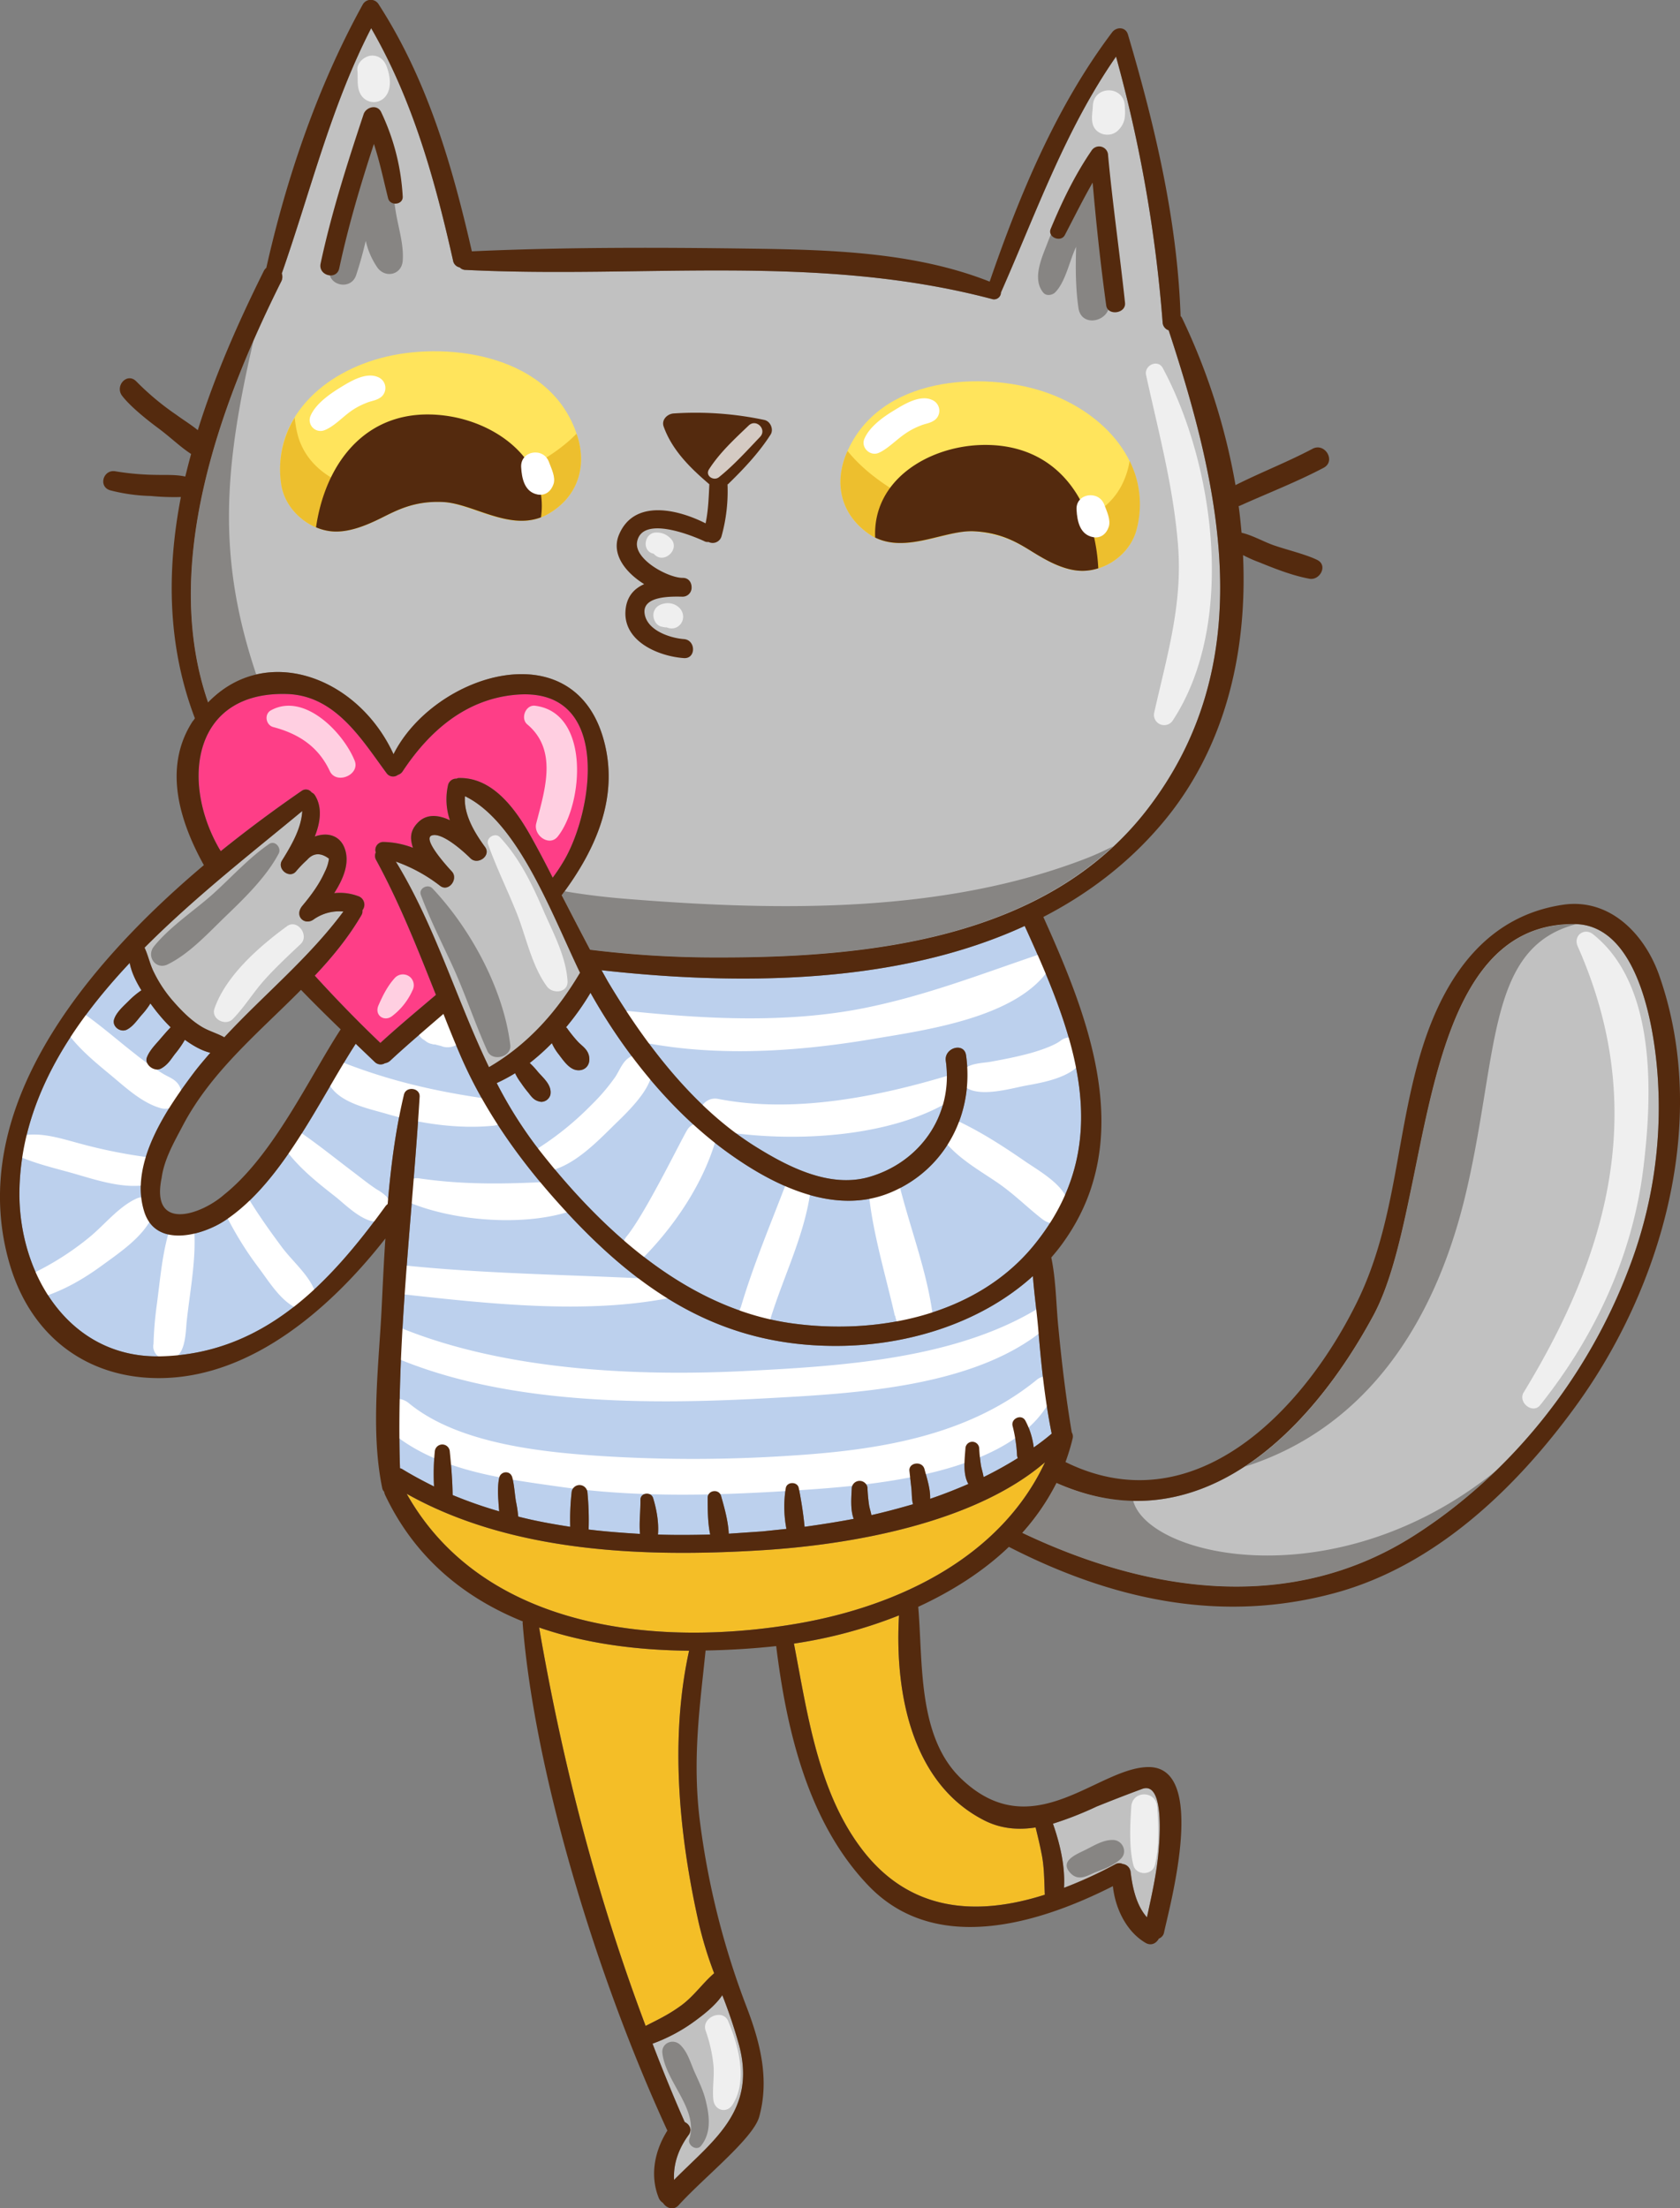 <svg xmlns="http://www.w3.org/2000/svg" width="804.3" height="1057" viewBox="0 0 804.3 1057">
  <rect x="0" y="0" width="804.3" height="1057" fill="#808080" stroke="none"/>
  <title>licemoji8_130454438</title>
  <g id="Layer_2" data-name="Layer 2">
    <g id="licemoji8_130454438">
      <g>
        <path d="M490.8,443.7c23.5,51.6,44.4,103.5,3.8,152.8-27.7,33.5-75.3,42.7-116.3,36.8-50.7-7.4-91.5-45.8-121.6-84.7a206.1,206.1,0,0,1-18.9-30.2,81.8,81.8,0,0,0,8.8-4.7,26.9,26.9,0,0,0,2.8,4.6,57.2,57.2,0,0,0,3.7,4.9c1.7,2.3,3,3.8,6,4.2a4.6,4.6,0,0,0,4.4-3.4c.8-4.6-3.2-7.8-6-11a36.7,36.7,0,0,0-3.9-4.2,105.8,105.8,0,0,0,10.6-9.5,25.5,25.5,0,0,0,3,5c2.2,2.8,5,7.3,8.8,7.9s6.6-2.1,6.1-6.1-3.7-5.5-5.7-7.8a67.8,67.8,0,0,1-4.6-5.7,3.4,3.4,0,0,0-.8-.9,126.3,126.3,0,0,0,11.7-16.5c16.5,29.4,39.9,58.4,67.6,77.8,21.4,15.1,50.2,28.9,76.5,17.6s39.6-38.1,35.7-65.5c-.9-6.4-10.6-3.6-9.7,2.7,3.7,26.3-12.7,48.9-37.2,55.7-18.7,5.1-38.3-5-53.6-14.5-30-18.6-53.4-49.7-71.1-79.4l-2.9-5.2c15.3,1.7,30.4,2.9,45,3.5,53.1,2.2,109.6-2.6,157.6-24.7C490.7,443.4,490.7,443.6,490.8,443.7ZM191.5,702.8c-1.9-59.5,5.8-118.6,9.4-177.8.3-4.4-6.5-5.2-7.5-1.1-4.1,17.2-6.3,34.7-7.8,52.4a5.7,5.7,0,0,0-1.1,1.1C157.6,614.5,126.1,648,77,649.2c-43.9,1.1-68.1-39.4-67.7-78.7.5-42.2,23.3-78.2,52.8-109.6.8,4.4,3,8.9,5.6,13.1a40.8,40.8,0,0,0-6,5c-2.5,2.5-6.1,5.6-7.1,9s3.1,6.4,6.2,4.8,5.2-5,7.3-7.3a35.2,35.2,0,0,0,3.9-5.2c1.5,2,2.9,3.9,4.2,5.4a71.8,71.8,0,0,0,5.5,6c-1.9,2-3.7,4.1-5.5,6.2s-4.7,5-5.9,8.3,3.5,7.1,6.9,5.2,4.8-4.7,6.8-7.2a47.1,47.1,0,0,0,4.5-6.5c3.9,2.8,8,5.2,12.2,6.2-2.5,2.9-5,5.8-7.4,8.9-13.2,17.5-31.5,43.8-24.3,67,5.5,17.9,28,11.5,38.7,4.4,27.4-18.1,44.9-57.2,62.6-84.6l9.1,8.7a4,4,0,0,0,4.9.6,4.8,4.8,0,0,0,2.4-1.1c7.4-6.9,16.2-14.4,25.6-22.5,2.5,6.4,5.1,12.8,7.8,19.1,12.6,29.5,31.9,55.4,53.9,78.7,35,37,72.4,60.5,123.9,61.1,34.9.5,71.2-10.4,96.6-33.4.6,8.3,1.8,16.6,2.5,24.6,1.4,17,3.1,34,6.5,50.8a103.6,103.6,0,0,1-8.6,6.6,36.7,36.7,0,0,0-4-12.8c-1.8-3.4-7.1-1-6.1,2.6a70.8,70.8,0,0,1,2.1,13.8,3.3,3.3,0,0,0,.4,1.5,185.9,185.9,0,0,1-16.4,9.1c-.3-1.8-.8-3.4-1.2-5.2a77.1,77.1,0,0,1-.9-8.4,3.3,3.3,0,0,0-6.6,0c-.4,5.2-1.3,12.2,1.4,16.9-6,2.6-12.1,5-18.3,7.1.2-4.7-1.6-10-2.7-14.2s-7.8-3.2-7.2,1l.9,8c.3,2.5.1,5.3.8,7.8-6.6,1.9-13.2,3.7-19.9,5.2-.3-1.5-.8-3-1.1-4.6a78.4,78.4,0,0,1-.8-8.6,3.8,3.8,0,0,0-7.5,0c-.2,4.4-.8,10.4.9,15-7.9,1.5-15.7,2.7-23.5,3.8-.6-6.2-1.6-12.6-2.8-18.6-.6-3.1-5.6-3.1-6.2,0a56.2,56.2,0,0,0,.3,19.6L365,733l-16.1,1.1c-.3-6.1-2.1-12.5-3.7-18.1-1-3.5-6.4-2.8-6.4.9,0,5.5,0,11.9,1.2,17.6-8.2.2-16.6.3-25,0,.5-5.7-.7-12.2-2.3-17.4-1-3.3-6.1-2.7-6.1.8.1,5.2-.7,10.9-.2,16.3-8.2-.5-16.4-1.1-24.6-2.1a135.7,135.7,0,0,0-.6-18.1,3.8,3.8,0,0,0-7.5,0,116.8,116.8,0,0,0-.7,16.8c-8.4-1.3-16.8-2.8-24.9-4.9a61.3,61.3,0,0,0-1.1-7.3c-.6-3.8-.8-7.6-1.7-11.3s-5.6-3.2-6.3,0-.7,7.2-.4,11c.1,1.6.2,3.4.4,5.1a209.9,209.9,0,0,1-22.3-7.8c-.1-7.1-.7-14.3-1.4-21.2a3.6,3.6,0,0,0-7.1,0,108,108,0,0,0-.4,17.1c-5.2-2.6-10.3-5.3-15.2-8.3A2.5,2.5,0,0,0,191.5,702.8Z" fill="#bcd0ed"/>
        <path d="M502.4,463.6c-15.5,23.6-59.6,29.5-85.1,33.8-38.1,6.4-79.5,8.9-117.4-.2-7.3-1.8-5.9-14,1.7-13.2,36.8,3.8,75.2,5.8,111.7-1.4,29.6-5.9,55.7-16.1,84-25.7C501,455.7,504.6,460.3,502.4,463.6ZM221.7,495.8h0c-.6,4.4-6.4,6.6-10.4,4.9l-.8-.2-2.3-.6h-.6c-.8-.1-1.7-.2-.2-.1h0l-1.1-.2a6.9,6.9,0,0,1-2.8-1.5c-.1,0-.1,0-.1-.1a7.1,7.1,0,0,1-2.9-2.8,5.4,5.4,0,0,1,.3-6.3l-.4.3a6.5,6.5,0,0,1,3-2.7,6.7,6.7,0,0,1,4-1.8,15.6,15.6,0,0,1,4.6-.9,6.8,6.8,0,0,1,6.4,3.6C221.5,489.1,222.2,492.5,221.7,495.8Zm295.6,2.9c-2.8-2.5-6.5-2.9-9.5-.6s-9.3,4.5-14.2,5.9c-6.5,1.8-13.2,3.1-19.9,4.3-4.1.6-9.7.7-12.8,4a4.6,4.6,0,0,0-1,4.9,4.9,4.9,0,0,0-5.9-2.4C419.7,525.1,379.8,533,343.9,526c-7.2-1.4-11.2,6.9-8.4,11.6a6.8,6.8,0,0,0-6.7,3.6c-3.1,5.2-20,39.9-28.8,50.6-5.2,6.3,3.1,15.1,9,9.1,14.1-14.6,27.1-33.7,33.3-54a7.7,7.7,0,0,0-.9-6.1c35,6.5,86.6,4.5,116.8-16a5.8,5.8,0,0,0,2.1-6.8,5.3,5.3,0,0,0,.6,1c5.6,7.1,22.6,2.1,29.8.7,8.9-1.6,22.3-3.9,27.7-12.1A7.4,7.4,0,0,0,517.3,498.7ZM236.4,526.4c-25.9-3.6-48.5-8.5-72.9-18.1-4.3-1.7-8.5,3.4-7.3,7.5,3.4,11.6,18.9,14.4,29.1,17.4,16.1,4.7,34.4,7.3,51.1,5.6C244.3,537.9,244.1,527.4,236.4,526.4ZM266,565.5c-22.2,1.2-43.1,1.8-65.5-1.5-6.4-.9-11.9,8.4-4.9,11.4,21.9,9.3,56.8,11.9,79.3,3.7a6,6,0,0,0,1.1-.6C272.5,574.3,269.2,569.9,266,565.5Zm52.5,47c-41.6-2.4-83.2-2.5-124.8-6.8-9-.9-8.8,12.9,0,13.9,39.9,4.4,86.4,9.5,126,1.8C325,620.4,323.4,612.8,318.5,612.5Zm177.9,47.9c-33.5,27.3-76.8,33.8-118.8,36.4a698.2,698.2,0,0,1-86.8.3c-29.8-1.8-71.1-5.7-95.1-25.5-7.9-6.5-19.1,4.2-11.4,11.3,22.3,20.5,53.8,24.5,82.8,28.6,36.5,5.3,73.8,4.4,110.5,2.1s110-6.9,126.9-46.9C506.7,661.2,501.1,656.5,496.4,660.4Zm-.3-33.6c-39.8,23.8-93.7,27.1-138.7,29.4-52.9,2.7-115.2-.3-164.8-20.3-7.5-3-12.8,9.8-5.5,13,54.4,23.8,123.4,23.5,181.4,20.3,41.8-2.3,100.4-5.4,133.5-34.7C506.2,630.7,500.8,624,496.1,626.8Zm15.2-50.9c-1.3-8.5-14.1-15.6-20.5-20-9.7-6.7-19.7-13.2-30.3-18.4a6.2,6.2,0,0,0-7.5,9.7c6.6,7.7,15.7,12.9,24,18.5s14.4,11.9,21.7,17.6S512.6,583.7,511.3,575.9Zm-80.5-7.8c-1.9-7.6-15.7-4.5-14.9,3,2.1,19.9,8.1,39.2,12.5,58.7h.2c1.1,10,19.2,9,17.8-1.4C443.5,607.9,435.9,588.2,430.8,568.1Zm-54.2-2.3c-7.5,19.7-15.9,39.5-21.9,59.8a13.1,13.1,0,0,0-1.2,4.1c-1.1,8.4,12.3,12.2,14.7,3.7,6.3-21.5,17.3-42.2,20-64.7C389,562,379.1,559.3,376.6,565.8Zm-65.1-56.2c-1.6-4.1-5.4-5.8-9.4-3.9s-5.4,6.7-7.7,10a94.9,94.9,0,0,1-11.3,13.2,144.7,144.7,0,0,1-25,20.4,6.2,6.2,0,0,0,4.8,11.2c11.7-2.6,22.2-13.2,30.4-21.3C299.1,533.5,315.3,518.9,311.5,509.6Zm-125,65.6-.4-.9a6.2,6.2,0,0,0-1.4-1.9,24.4,24.4,0,0,0-4.5-3.2c-4.2-2.8-8.1-6-12.1-9-7.9-6-15.6-12.2-23.7-17.8-4.6-3.2-11.1,3.2-7.8,7.7,6.5,8.9,15.3,15.9,24,22.7,5.6,4.4,17.5,17,24.9,9.7A6.2,6.2,0,0,0,186.5,575.2Zm-36.3,41.5c-3.2-7.2-10.5-13.4-15.2-19.7s-10.3-14.1-14.9-21.5-15.4-1-11.6,6.7a161.8,161.8,0,0,0,15.4,24.7c4.8,6.4,10,15,17.2,18.8S152.7,622.5,150.2,616.7ZM93,589.1a5.9,5.9,0,0,0-11.5-1.5c-3.9,11.9-4.8,25-6.5,37.4a171.5,171.5,0,0,0-1.5,18.2,5.3,5.3,0,0,0,0,2.5c0,.1.1.2.1.3.8,2.9,3.1,4.2,5.9,4.5,9.1,1.2,9.3-11.3,9.8-17.2C90.8,618.7,93.9,603.7,93,589.1ZM65.1,573.8c-8.5,4-15.1,12.5-22.3,18.4a135.4,135.4,0,0,1-27.1,17.3c-6.4,3-1.9,13.4,4.8,11.3,10.5-3.4,19.6-8.7,28.5-15.2s19.9-13.9,24.1-23.8C75.4,576.4,70.7,571.1,65.1,573.8Zm4.1-20.1a247.3,247.3,0,0,1-31.9-6.6c-8.5-2.3-17.6-5.2-26.5-3.6-6.1,1-4.4,8.9,0,10.7,8.3,3.4,17.3,5.4,25.9,7.9s20.4,6.3,30.6,5.4C74.6,566.8,77.5,555,69.2,553.7Zm17.3-32.5c-1.5-4.3-4.9-5.2-8.2-7.1a130.4,130.4,0,0,1-13.7-9.7c-8.1-6.3-15.9-13.2-24.3-19.1-5-3.6-12.2,3.5-8.5,8.5,5.6,7.8,13.1,14.1,20.5,20.2s15.4,13.8,24.6,16.4a7.5,7.5,0,0,0,7.5-1.9l.3-.3C86.3,526.4,87.4,523.7,86.5,521.2Z" fill="#fff"/>
        <path d="M105,406.3c-18.6-32.2-12.8-75.6,32.6-74.1,23.3.8,35.9,22.3,47.5,37.9a3.8,3.8,0,0,0,5.4.8,4.2,4.2,0,0,0,2.2-1.6c12.6-19.1,29.9-34.4,53.6-36.7,47.4-4.7,37.7,56.6,23.2,80.2a84.6,84.6,0,0,1-4.9,7.3q-5.2-10.4-10.8-20.4c-7.2-12.7-18.1-27.7-34.1-27.3a2,2,0,0,0-1.1.3,4,4,0,0,0-4.1,3.1,31,31,0,0,0,.9,16.8c-5.3-2.5-10.9-3.2-15.1.9s-4,8-2.6,12.3a41.4,41.4,0,0,0-14.4-2.8,3.8,3.8,0,0,0-3.4,5,3.9,3.9,0,0,0,.1,3.5c11.4,20.9,20,42.8,28.7,64.7-9.2,7.8-18.2,15.3-26.6,23-10.7-10.2-21.2-21-31.4-32.2,8.4-8.9,16.1-18.3,22.3-28.9a3.6,3.6,0,0,0,.5-2.4,4.3,4.3,0,0,0-2.1-6.8,25.1,25.1,0,0,0-11.4-1.4c4.3-6.7,7.4-14.1,5.2-20.9s-8.4-8.4-14.5-6.2c2.7-6.8,3.7-13.9.1-19.7a3.6,3.6,0,0,0-1.6-1.4,3.4,3.4,0,0,0-4.7-.8c-12.2,8.4-25.4,18.1-38.8,28.9Z" fill="#fe3e87"/>
        <path d="M334.5,920.3a182.8,182.8,0,0,0,7.4,24.2c-5.6,4.8-9.7,11-15.9,15.5s-11.1,6.7-16.9,9.7c-23.3-61.8-39.7-125.2-51-190.7,22.5,7.8,47.3,10.9,71.8,11.1C320.6,832.4,325.1,878.4,334.5,920.3Zm136.3-49.2c8.2,4.3,16.7,4.9,25,3.6,1,4.1,2,8.2,2.8,12.3,1.4,6.7,1.3,13.2,1.6,19.9-32.3,10.3-65.3,8.8-88.7-23.3-20.1-27.4-25.1-64.2-31.4-96.9a226.1,226.1,0,0,0,50.3-13.5C428.3,809.7,436.2,853.2,470.8,871.1Zm-88.9-94C314,788.8,231.2,779.8,194.7,715c50.4,28.3,114,30.5,170.3,27,41.7-2.6,101.1-12.7,135.3-42.1C479.1,745.3,430.4,768.7,381.9,777.1Z" fill="#f4be27"/>
        <path d="M189.5,412.4A75.8,75.8,0,0,1,210.7,424c4.2,3.2,9-3.5,5.5-7-1.2-1.3-14.3-15.4-9.5-17.1s15,7.4,18.5,10.9,10.1-1.2,7-5.4c-4.9-6.7-10.3-15.5-9.6-24.3,25.6,12.4,41.9,57.2,55.1,84.5-11.1,18.7-24.8,34.2-43.6,45.2C218.5,478.4,208.4,443.3,189.5,412.4ZM134.7,134.6a4.8,4.8,0,0,0,.2-3.7C148.8,91.2,158.4,51,177.7,13.5c19.9,34.4,30.5,72.5,39.2,111.2a4,4,0,0,0,3.2,3.3,3.9,3.9,0,0,0,2.9,1.2c85,4.2,168.3-8.1,251.8,13.9a3.3,3.3,0,0,0,4.4-3.1c17.1-38.7,30.9-78.1,55.1-112.9a668.8,668.8,0,0,1,22.3,127.1,4.2,4.2,0,0,0,2.9,3.9c25.4,77.2,43.7,159.8-10.6,229.8C501,449.5,416,458.4,343.8,458.3a489.4,489.4,0,0,1-61.3-3.7c-4.6-8.7-9.1-17.4-13.6-26.1,16.6-22.1,26.7-46.2,20.8-71.7-13-56.1-81.8-34.6-101.3,4.2-17.1-37.2-61.2-53.3-88.8-24.8C77.1,271.2,104.6,194.8,134.7,134.6Zm10,253.6c-.4,8.4-5.4,16.8-9.7,23.7-2.5,4.1,3.6,8.9,6.7,5.2a55.3,55.3,0,0,1,5.3-5.5q4.5-5.1,10.5-.6a19.4,19.4,0,0,1-2,6.3c-2.6,5.9-6.6,11.3-10.7,16.2s.9,9.6,5.2,6.7a21.2,21.2,0,0,1,14.4-3.9c-16.6,22.4-38.2,39.9-57,60.2-3.4-1.9-7.2-2.9-10.6-4.9-5.4-3.2-9.9-7.8-14-12.5a62.8,62.8,0,0,1-9.1-13.7c-1.9-3.7-2.7-8-4.5-11.8C93.5,429.2,121.3,407.6,144.7,388.2ZM345.8,955a237.6,237.6,0,0,1,8,23.8c8.5,31.6-12.5,45.8-31.1,64.6-.4-7.6,2.1-14.8,6.9-21.4,2-2.6.5-5.2-1.8-6.3-5.5-12.4-10.6-25-15.4-37.5a81.1,81.1,0,0,0,20.5-11C337.1,964.1,342.5,959.9,345.8,955ZM525,864.7c7.2-2.9,14.4-5.7,21.7-8.4,11.1-4.2,8.3,25.5,8,29.5-.9,10.7-3.3,21.3-5.6,31.9-5.1-5.7-6.9-14.2-7.8-21.5a4.3,4.3,0,0,0-3.8-4,3.8,3.8,0,0,0-3.7.2,206.2,206.2,0,0,1-24.4,11.2c.6-10.3-1.9-21-5.3-30.7A164.8,164.8,0,0,0,525,864.7ZM779.9,607c-19.5,51.7-55.9,97.9-102.4,127.7-59.3,38.1-127.8,27.7-188.1-1a110.1,110.1,0,0,0,16.4-23.9c67.4,29.9,121-23.3,151.7-80.2,28.6-53.1,18.8-188.1,96.4-187.3,31.9.4,39,54.4,40,77.9A214.1,214.1,0,0,1,779.9,607Z" fill="#c1c1c1"/>
        <path d="M276.4,208.7c-12.2-38.7-60.9-45.2-91.4-38s-54.8,29.8-50.4,60.9c1.7,11.9,12.2,21.1,23.1,22.6,8.4,1.2,17.4-2.6,24.7-6.2s15.8-8.4,29.8-7.7,33.1,15.1,49.7,6C276.5,238.2,281.1,223.6,276.4,208.7Z" fill="#ffe45c"/>
        <path d="M276,207.6c-22,22.6-67.8,33.9-91,29.9-17.3-3-36.4-9.7-42.2-28.3a53.8,53.8,0,0,1-1.7-9.3,47.2,47.2,0,0,0-6.5,31.7c1.7,11.9,12.2,21.1,23.1,22.6,8.4,1.2,17.4-2.6,24.7-6.2s15.8-8.4,29.8-7.7,33.1,15.1,49.7,6c14.6-8.1,19.2-22.7,14.5-37.6C276.3,208.3,276.1,208,276,207.6Z" fill="#edbf2e"/>
        <path d="M212.8,198.9c-36.5-4.6-56.9,21.9-61.5,53.5a25.6,25.6,0,0,0,6.4,1.8c8.4,1.2,17.4-2.6,24.7-6.2s15.8-8.4,29.8-7.7,30.9,13.4,46.8,7.3C262.8,220.8,238.3,202.1,212.8,198.9Z" fill="#542a0e"/>
        <path d="M416.2,255.7c15.7,10.7,35.8-2.8,50.1-1.4s20.9,5.5,28.9,10.4,15.6,8.9,24,8.5c11.1-.4,22.4-8.7,25.1-20.4,7.3-30.6-15.5-55.6-44.5-65.3s-78.8-7.9-94.5,29.4C399.2,231.4,402.5,246.3,416.2,255.7Z" fill="#ffe45c"/>
        <path d="M405.8,215.9c19.7,24.5,64.3,40,87.9,38.2,17.5-1.4,37-6.4,44.5-24.4a37.6,37.6,0,0,0,2.6-9.1,46.4,46.4,0,0,1,3.5,32.2c-2.7,11.7-14,20-25.1,20.4-8.4.4-17-4.2-24-8.5s-15-9.7-28.9-10.4-34.4,12.1-50.1,1.4c-13.7-9.4-17-24.3-10.9-38.8A9.3,9.3,0,0,1,405.8,215.9Z" fill="#edbf2e"/>
        <path d="M469.5,213c36.8-1.2,54.7,27.1,56.3,59a24.8,24.8,0,0,1-6.6,1.2c-8.4.4-17-4.2-24-8.5s-15-9.7-28.9-10.4-32,10.5-47.3,3C417.7,230.2,443.8,213.9,469.5,213Z" fill="#542a0e"/>
        <path d="M181.2,180.6a5.6,5.6,0,0,1,1.3,9.4c-2.3,1.8-4.7,1.8-7.2,2.9a34.2,34.2,0,0,0-7.3,3.9c-4.1,2.9-7.9,7.2-12.6,9.1a5.2,5.2,0,0,1-6.8-6.7c2.4-5.8,9.1-10.5,14.3-13.7S175.4,177.9,181.2,180.6Z" fill="#fff"/>
        <path d="M249.5,223.6c.3,5.4,1.6,11.9,7.9,13.1,3.8.7,6.5-1.7,7.6-5s-1-7.3-2.2-10.6C260.1,213.9,249.1,215.7,249.5,223.6Z" fill="#fff"/>
        <path d="M428.1,196.4c-5.2,3.1-11.9,7.9-14.3,13.7-1.7,4.1,2.7,8.4,6.8,6.7s8.5-6.3,12.6-9.1a34.2,34.2,0,0,1,7.3-3.9c2.5-1.1,4.9-1.1,7.2-2.9a5.6,5.6,0,0,0-1.3-9.4C440.6,188.7,433,193.4,428.1,196.4Z" fill="#fff"/>
        <path d="M515.4,244c.3,5.5,1.6,11.9,7.9,13.1,3.7.7,6.4-1.6,7.5-4.9s-.9-7.4-2.1-10.6C526,234.4,514.9,236.1,515.4,244Z" fill="#fff"/>
        <path d="M192.8,124.8c-.5,6.8-8.3,8.5-12.1,3.3a37,37,0,0,1-5.6-12.8c-1.3,5.5-2.8,11-4.6,16.4-2.6,7.9-14.8,4.7-12.5-3.5,5.2-18.4,7.9-37.3,12-55.9a6.3,6.3,0,0,1,6.7-5c3.3-.2,6.8,1.5,7.5,5,2.1,9,3.7,18.2,5,27.3S193.4,116.5,192.8,124.8ZM529.7,89.6c-.2-6.8-9.4-9.6-12.9-3.5-5.7,9.7-11.4,19.8-15.4,30.4-2.6,6.8-7.4,17-1.9,23.6,1.3,1.6,4,1.3,5.5,0,5-4.8,7-15.1,9.9-21.3l.3-.7c-.3,9.8-.3,19.5,1.1,29.3s15.2,6.4,14.7-2C529.9,126.8,530.3,108.2,529.7,89.6ZM207,425.2c-2.2-2.3-6.7,0-5.5,3.2,4.2,11.3,9.7,22.2,14.8,33.2,6.3,13.6,10.9,27.9,17.1,41.6,2.4,5.1,11.6,2.7,10.9-3C241.1,473.6,225.3,444.5,207,425.2ZM128.8,404c-9.7,6.7-17.7,15.6-26.4,23.5s-21,15.9-28.7,25.5c-3.8,4.8.9,11.4,6.6,8.6,10.4-5.1,19.4-15,27.7-23s19.4-18.6,25.4-30C134.9,405.9,131.7,402,128.8,404Zm209.1,601.6c-1.1-4.8-3.4-9.4-5.4-13.9s-3.2-9.3-6.7-12.8-9.1-1-8.7,3.6c1.4,14,17.5,27,12.9,41.4-.9,3,3.5,5.8,5.6,3.2C340.6,1020.9,339.7,1012.9,337.9,1005.6ZM533,880.7c-5-.2-9.7,3-14.1,5.1s-11.1,5.1-6.9,10.2,8.9,1.5,12.6.1,8.9-3.3,12.1-6.5S537.5,880.9,533,880.7ZM121.4,162.9C97.4,217.6,80.5,281,99.6,336.2a47.2,47.2,0,0,1,23.1-13.3C104,267.4,107,224.7,121.4,162.9ZM520.2,410.8c-68,26.4-146.5,25.3-218.4,19.6-10.5-.8-21-2-31.5-3.8l-1.4,1.9c4.5,8.7,9,17.4,13.6,26.1a489.4,489.4,0,0,0,61.3,3.7c64.8.1,139.8-7.2,189.1-53.2C528.8,407.1,524.6,409.1,520.2,410.8ZM702.5,568.1c14.9-65.5,9.8-114.6,51.9-125.7h-.5c-77.6-.8-67.8,134.2-96.4,187.3-15.3,28.3-36.1,55.6-61.5,72.3C647.7,685.6,685.9,641.5,702.5,568.1Zm-160,150.2a93,93,0,0,1-36.7-8.5,110.1,110.1,0,0,1-16.4,23.9c60.3,28.7,128.8,39.1,188.1,1a250.2,250.2,0,0,0,38.9-30.9C639.8,765.9,549.7,745.4,542.5,718.3Z" fill="#878583"/>
        <g>
          <path d="M509.8,112.5c4.4-8.4,8.6-16.9,13.3-25.1,1.7,19.6,3.8,39.2,6.5,58.8.7,5.1,9.6,3.9,9-1.3-2.5-23.5-5.9-46.9-8.1-70.5a4.3,4.3,0,0,0-8-2.2c-8,11.7-14.1,24.4-19.5,37.4C501.4,113.6,507.9,116.2,509.8,112.5Z" fill="#542a0e"/>
          <path d="M162.4,128.5c4.3-20.2,10.2-40,16.6-59.6,2.8,8.5,4.6,17.2,6.8,26,1,3.9,7.3,3.2,7-.9a107.3,107.3,0,0,0-10.4-40.5c-1.9-3.7-7.1-2.3-8.3,1.1-7.8,23.5-15.4,47.2-20.6,71.5C152.2,131.9,161.1,134.3,162.4,128.5Z" fill="#542a0e"/>
          <path d="M308.4,279.6c-5.2,2.3-8.9,6.5-9,14,0,14,16.5,20.6,28,21.4,5.9.4,5.8-8.7,0-9.1s-17.7-3.8-18.8-12.3,13-8.1,18.1-8a4.3,4.3,0,0,0,4.4-4.5c0-2.3-1.4-4.6-4.4-4.5-7-.1-23.1-8.8-21.7-17.2,2.3-12.7,25.6-3.4,32.1-.4a3.2,3.2,0,0,0,2.1.4,4.4,4.4,0,0,0,6.2-2.6,80.5,80.5,0,0,0,2.9-25h.2c7.4-7.2,14.7-14.9,20.3-23.6,1.8-2.5.1-6.6-2.9-7.2a158.4,158.4,0,0,0-43.4-3.1c-3,.2-5.9,3-4.8,6.2,4.1,11.5,12.9,20,21.9,27.7-.3,6.3-.5,12.5-1.8,18.7-13.6-6.9-34.2-11.6-41.4,5.3C292.4,265.1,299.4,274,308.4,279.6Z" fill="#542a0e"/>
          <path d="M794.4,467c-6.9-19.8-23.7-37.4-46.4-33.9-35.4,5.4-54.9,32.6-65.8,64.6C668,539.9,669.4,584.1,649,624.6c-25.9,51.8-78,105.2-138.9,75.2a97.3,97.3,0,0,0,3.4-11.2,3.8,3.8,0,0,0-.4-3c-2.8-16.7-4.8-33.4-6.4-50.2-1.1-10.7-1.1-22.6-3.4-33.5,1.9-2.2,3.8-4.5,5.5-6.9,35.6-49.2,12.7-107.3-9.3-156.1,20.9-10.8,40.1-25.1,56.3-44.1,30.7-35.9,41.5-82.3,39.3-129.1a66.2,66.2,0,0,0,7.9,3.5c7.6,3.1,15.8,6.3,23.8,7.8,5.1,1,9.1-6.4,3.8-9s-13.7-4.6-20.5-6.9c-5-1.7-10.4-4.9-15.7-6.1-.4-4.3-.8-8.5-1.4-12.8h.3c13.5-6.1,27.3-11.4,40.4-18.3,6-3.2.6-12.2-5.3-9.1-12.1,6.4-24.8,11.3-36.9,17.4a307,307,0,0,0-25.6-80,3.1,3.1,0,0,0-.7-.9c-1.5-45.7-12.3-91.2-25.2-134.8-1.1-3.7-5.5-3.8-7.6-1C505.7,50.9,488.2,93,473.8,134.8c-36.1-14.3-77.2-15.3-115.6-15.8-43.8-.6-88.5-.7-132.3,1.3-9.5-41.5-21.3-82.1-44.6-118.2a4.4,4.4,0,0,0-7.6,0C152.2,41,137.2,84.9,127.5,128.2a4.4,4.4,0,0,0-1.2,1.5c-12.2,24.5-23.5,50.1-31.6,76.2-3.3-2.7-7.1-5-10.2-7.3a128.4,128.4,0,0,1-19.2-16c-4.4-4.6-10.5,2.1-6.8,6.9s11,10.8,17.2,15.4,10.3,8.8,15.8,12.4c-1,3.6-1.9,7.2-2.8,10.8-4.5-1-9.3-.7-13.9-.8a128.4,128.4,0,0,1-19.5-1.7c-5.9-1.1-8.4,7.4-2.5,9.1a84.8,84.8,0,0,0,19.4,2.7,114.9,114.9,0,0,0,14.4.5c-6.9,35.6-6.4,71.5,6.7,105.9a8.3,8.3,0,0,1-1.1,1.5c-13.2,20.4-7.9,44.8,5.4,68.8C39.6,463-16.9,532.1,4.7,605.3c10.5,35.5,38.5,55.2,73.6,54.3,43.3-1.1,80.7-34.2,106.2-66.8-.7,10.5-1.2,21.1-1.7,31.5-1.3,28.3-5.6,60,.2,88a3.1,3.1,0,0,0,.9,1.7,7.4,7.4,0,0,0,.4,1.4c14.3,30.3,38,49.4,66,60.7,0,.2-.1.4-.1.6,5.6,71.8,35.6,170,69.3,243.1-6.1,9.7-8.5,21.4-4.1,32.3a5.1,5.1,0,0,0,2,2.3c1.6,2.5,5.1,3.9,7.6,1,12-13.2,35.7-31.9,38.5-42.3,4.9-17.9.5-35.3-6-52.3a382.5,382.5,0,0,1-22.3-88.1c-4-30.5,0-56.8,2.6-82.7,11.4-.2,22.8-.9,33.8-2.1,5,40.6,15.4,85,44.6,115.1,31.9,32.7,80.9,17.9,116.6-.2,1.1,10.6,6.4,21.6,15.4,27,2.8,1.8,5.4.4,6.6-1.9a3.9,3.9,0,0,0,2.5-3c2.8-13,21.1-79.6-7.7-79.1-24.4.4-55.4,38.5-89.7,5.3-20.7-20.1-18-55.4-20.3-82,16-7.4,31-16.8,43.4-28.7,49.6,25.4,101.8,36.9,156.4,22,47.9-13.1,86.4-50.1,114.8-89.1C795.9,616.1,818.6,536.1,794.4,467ZM490.8,443.7c23.5,51.6,44.4,103.5,3.8,152.8-27.7,33.5-75.3,42.7-116.3,36.8-50.7-7.4-91.5-45.8-121.6-84.7a206.1,206.1,0,0,1-18.9-30.2,81.8,81.8,0,0,0,8.8-4.7,26.9,26.9,0,0,0,2.8,4.6,57.2,57.2,0,0,0,3.7,4.9c1.7,2.3,3,3.8,6,4.2a4.6,4.6,0,0,0,4.4-3.4c.8-4.6-3.2-7.8-6-11a36.7,36.7,0,0,0-3.9-4.2,105.8,105.8,0,0,0,10.6-9.5,25.5,25.5,0,0,0,3,5c2.2,2.8,5,7.3,8.8,7.9s6.6-2.1,6.1-6.1-3.7-5.5-5.7-7.8a67.8,67.8,0,0,1-4.6-5.7,3.4,3.4,0,0,0-.8-.9,126.3,126.3,0,0,0,11.7-16.5c16.5,29.4,39.9,58.4,67.6,77.8,21.4,15.1,50.2,28.9,76.5,17.6s39.6-38.1,35.7-65.5c-.9-6.4-10.6-3.6-9.7,2.7,3.7,26.3-12.7,48.9-37.2,55.7-18.7,5.1-38.3-5-53.6-14.5-30-18.6-53.4-49.7-71.1-79.4l-2.9-5.2c15.3,1.7,30.4,2.9,45,3.5,53.1,2.2,109.6-2.6,157.6-24.7C490.7,443.4,490.7,443.6,490.8,443.7ZM189.5,412.4A75.8,75.8,0,0,1,210.7,424c4.2,3.2,9-3.5,5.5-7-1.2-1.3-14.3-15.4-9.5-17.1s15,7.4,18.5,10.9,10.1-1.2,7-5.4c-4.9-6.7-10.3-15.5-9.6-24.3,25.6,12.4,41.9,57.2,55.1,84.5-11.1,18.7-24.8,34.2-43.6,45.2C218.5,478.4,208.4,443.3,189.5,412.4ZM134.7,134.6a4.8,4.8,0,0,0,.2-3.7C148.8,91.2,158.4,51,177.7,13.5c19.9,34.4,30.5,72.5,39.2,111.2a4,4,0,0,0,3.2,3.3,3.9,3.9,0,0,0,2.9,1.2c85,4.2,168.3-8.1,251.8,13.9a3.3,3.3,0,0,0,4.4-3.1c17.1-38.7,30.9-78.1,55.1-112.9a668.8,668.8,0,0,1,22.3,127.1,4.2,4.2,0,0,0,2.9,3.9c25.4,77.2,43.7,159.8-10.6,229.8C501,449.5,416,458.4,343.8,458.3a489.4,489.4,0,0,1-61.3-3.7c-4.6-8.7-9.1-17.4-13.6-26.1,16.6-22.1,26.7-46.2,20.8-71.7-13-56.1-81.8-34.6-101.3,4.2-17.1-37.2-61.2-53.3-88.8-24.8C77.1,271.2,104.6,194.8,134.7,134.6ZM105,406.3c-18.6-32.2-12.8-75.6,32.6-74.1,23.3.8,35.9,22.3,47.5,37.9a3.8,3.8,0,0,0,5.4.8,4.2,4.2,0,0,0,2.2-1.6c12.6-19.1,29.9-34.4,53.6-36.7,47.4-4.7,37.7,56.6,23.2,80.2a84.6,84.6,0,0,1-4.9,7.3q-5.2-10.4-10.8-20.4c-7.2-12.7-18.1-27.7-34.1-27.3a2,2,0,0,0-1.1.3,4,4,0,0,0-4.1,3.1,31,31,0,0,0,.9,16.8c-5.3-2.5-10.9-3.2-15.1.9s-4,8-2.6,12.3a41.4,41.4,0,0,0-14.4-2.8,3.8,3.8,0,0,0-3.4,5,3.9,3.9,0,0,0,.1,3.5c11.4,20.9,20,42.8,28.7,64.7-9.2,7.8-18.2,15.3-26.6,23-10.7-10.2-21.2-21-31.4-32.2,8.4-8.9,16.1-18.3,22.3-28.9a3.6,3.6,0,0,0,.5-2.4,4.3,4.3,0,0,0-2.1-6.8,25.1,25.1,0,0,0-11.4-1.4c4.3-6.7,7.4-14.1,5.2-20.9s-8.4-8.4-14.5-6.2c2.7-6.8,3.7-13.9.1-19.7a3.6,3.6,0,0,0-1.6-1.4,3.4,3.4,0,0,0-4.7-.8c-12.2,8.4-25.4,18.1-38.8,28.9Zm39.1,67.5c6.7,6.9,13.1,13.2,19,18.9-14.6,22.3-32.1,60.2-55.8,79.1-11.4,10-35.3,17.7-29.9-8.1,1.2-8.9,6.1-17.3,10.2-25.1C101.2,512.8,123.8,494.3,144.1,473.8Zm.6-85.6c-.4,8.4-5.4,16.8-9.7,23.7-2.5,4.1,3.6,8.9,6.7,5.2a55.3,55.3,0,0,1,5.3-5.5q4.5-5.1,10.5-.6a19.4,19.4,0,0,1-2,6.3c-2.6,5.9-6.6,11.3-10.7,16.2s.9,9.6,5.2,6.7a21.2,21.2,0,0,1,14.4-3.9c-16.6,22.4-38.2,39.9-57,60.2-3.4-1.9-7.2-2.9-10.6-4.9-5.4-3.2-9.9-7.8-14-12.5a62.8,62.8,0,0,1-9.1-13.7c-1.9-3.7-2.7-8-4.5-11.8C93.5,429.2,121.3,407.6,144.7,388.2Zm46.8,314.6c-1.9-59.5,5.8-118.6,9.4-177.8.3-4.4-6.5-5.2-7.5-1.1-4.1,17.2-6.3,34.7-7.8,52.4a5.7,5.7,0,0,0-1.1,1.1C157.6,614.5,126.1,648,77,649.2c-43.9,1.1-68.1-39.4-67.7-78.7.5-42.2,23.3-78.2,52.8-109.6.8,4.4,3,8.9,5.6,13.1a40.8,40.8,0,0,0-6,5c-2.5,2.5-6.1,5.6-7.1,9s3.1,6.4,6.2,4.8,5.2-5,7.3-7.3a35.2,35.2,0,0,0,3.9-5.2c1.5,2,2.9,3.9,4.2,5.4a71.8,71.8,0,0,0,5.5,6c-1.9,2-3.7,4.1-5.5,6.2s-4.7,5-5.9,8.3,3.5,7.1,6.9,5.2,4.8-4.7,6.8-7.2a47.1,47.1,0,0,0,4.5-6.5c3.9,2.8,8,5.2,12.2,6.2-2.5,2.9-5,5.8-7.4,8.9-13.2,17.5-31.5,43.8-24.3,67,5.5,17.9,28,11.5,38.7,4.4,27.4-18.1,44.9-57.2,62.6-84.6l9.1,8.7a4,4,0,0,0,4.9.6,4.8,4.8,0,0,0,2.4-1.1c7.4-6.9,16.2-14.4,25.6-22.5,2.5,6.4,5.1,12.8,7.8,19.1,12.6,29.5,31.9,55.4,53.9,78.7,35,37,72.4,60.5,123.9,61.1,34.9.5,71.2-10.4,96.6-33.4.6,8.3,1.8,16.6,2.5,24.6,1.4,17,3.1,34,6.5,50.8a103.6,103.6,0,0,1-8.6,6.6,36.7,36.7,0,0,0-4-12.8c-1.8-3.4-7.1-1-6.1,2.6a70.8,70.8,0,0,1,2.1,13.8,3.3,3.3,0,0,0,.4,1.5,185.9,185.9,0,0,1-16.4,9.1c-.3-1.8-.8-3.4-1.2-5.2a77.1,77.1,0,0,1-.9-8.4,3.3,3.3,0,0,0-6.6,0c-.4,5.2-1.3,12.2,1.4,16.9-6,2.6-12.1,5-18.3,7.1.2-4.7-1.6-10-2.7-14.2s-7.8-3.2-7.2,1l.9,8c.3,2.5.1,5.3.8,7.8-6.6,1.9-13.2,3.7-19.9,5.2-.3-1.5-.8-3-1.1-4.6a78.4,78.4,0,0,1-.8-8.6,3.8,3.8,0,0,0-7.5,0c-.2,4.4-.8,10.4.9,15-7.9,1.5-15.7,2.7-23.5,3.8-.6-6.2-1.6-12.6-2.8-18.6-.6-3.1-5.6-3.1-6.2,0a56.2,56.2,0,0,0,.3,19.6L365,733l-16.1,1.1c-.3-6.1-2.1-12.5-3.7-18.1-1-3.5-6.4-2.8-6.4.9,0,5.5,0,11.9,1.2,17.6-8.2.2-16.6.3-25,0,.5-5.7-.7-12.2-2.3-17.4-1-3.3-6.1-2.7-6.1.8.1,5.2-.7,10.9-.2,16.3-8.2-.5-16.4-1.1-24.6-2.1a135.7,135.7,0,0,0-.6-18.1,3.8,3.8,0,0,0-7.5,0,116.8,116.8,0,0,0-.7,16.8c-8.4-1.3-16.8-2.8-24.9-4.9a61.3,61.3,0,0,0-1.1-7.3c-.6-3.8-.8-7.6-1.7-11.3s-5.6-3.2-6.3,0-.7,7.2-.4,11c.1,1.6.2,3.4.4,5.1a209.9,209.9,0,0,1-22.3-7.8c-.1-7.1-.7-14.3-1.4-21.2a3.6,3.6,0,0,0-7.1,0,108,108,0,0,0-.4,17.1c-5.2-2.6-10.3-5.3-15.2-8.3A2.5,2.5,0,0,0,191.5,702.8ZM345.8,955a237.6,237.6,0,0,1,8,23.8c8.5,31.6-12.5,45.8-31.1,64.6-.4-7.6,2.1-14.8,6.9-21.4,2-2.6.5-5.2-1.8-6.3-5.5-12.4-10.6-25-15.4-37.5a81.1,81.1,0,0,0,20.5-11C337.1,964.1,342.5,959.9,345.8,955Zm-11.3-34.7a182.8,182.8,0,0,0,7.4,24.2c-5.6,4.8-9.7,11-15.9,15.5s-11.1,6.7-16.9,9.7c-23.3-61.8-39.7-125.2-51-190.7,22.5,7.8,47.3,10.9,71.8,11.1C320.6,832.4,325.1,878.4,334.5,920.3ZM525,864.7c7.2-2.9,14.4-5.7,21.7-8.4,11.1-4.2,8.3,25.5,8,29.5-.9,10.7-3.3,21.3-5.6,31.9-5.1-5.7-6.9-14.2-7.8-21.5a4.3,4.3,0,0,0-3.8-4,3.8,3.8,0,0,0-3.7.2,206.2,206.2,0,0,1-24.4,11.2c.6-10.3-1.9-21-5.3-30.7A164.8,164.8,0,0,0,525,864.7Zm-54.2,6.4c8.2,4.3,16.7,4.9,25,3.6,1,4.1,2,8.2,2.8,12.3,1.4,6.7,1.3,13.2,1.6,19.9-32.3,10.3-65.3,8.8-88.7-23.3-20.1-27.4-25.1-64.2-31.4-96.9a226.1,226.1,0,0,0,50.3-13.5C428.3,809.7,436.2,853.2,470.8,871.1Zm-88.9-94C314,788.8,231.2,779.8,194.7,715c50.4,28.3,114,30.5,170.3,27,41.7-2.6,101.1-12.7,135.3-42.1C479.1,745.3,430.4,768.7,381.9,777.1ZM779.9,607c-19.5,51.7-55.9,97.9-102.4,127.7-59.3,38.1-127.8,27.7-188.1-1a110.1,110.1,0,0,0,16.4-23.9c67.4,29.9,121-23.3,151.7-80.2,28.6-53.1,18.8-188.1,96.4-187.3,31.9.4,39,54.4,40,77.9A214.1,214.1,0,0,1,779.9,607Z" fill="#542a0e"/>
        </g>
        <path d="M363.9,209.1c-6.3,6.6-12.6,13.6-19.7,19.3-2.5,2-6.7-.6-4.8-3.7,5.1-8,12.3-14.6,19-21C362,200.2,367.3,205.5,363.9,209.1Zm192.8-32.9c-2.4-4.5-9.1-1.3-8,3.4,6,27.4,13.1,53.5,15.3,81.6s-5.3,52.7-11.4,79.8a4.9,4.9,0,0,0,8.9,3.8C591.8,298.6,581.6,222.7,556.7,176.2ZM256.1,337.8c-4.5-.5-7,6.1-3.7,8.9,14.8,12.4,8.4,31.5,4.3,47.5-1.4,5.7,6.4,11.3,10.4,6.1C279.3,384.8,282.6,341,256.1,337.8Zm-86.3,26.3c-5.4-13.4-24.1-32.9-40.1-24.1-3.3,1.8-2.5,7,1.1,8,12.1,3.2,21.6,9.3,27.1,21.1C161,375.7,172.5,370.9,169.8,364.1Zm26.8,103.8a5.3,5.3,0,0,0-7.4,0c-3.6,3.9-5.9,8.5-8,13.3s2.8,8.1,6.6,5.1a31.5,31.5,0,0,0,9.6-12.1A5.3,5.3,0,0,0,196.6,467.9Zm63.9-31.3c-5.5-12.8-11.5-25.5-21.1-35.8-2.2-2.5-6.9.1-5.7,3.4,4,11.2,9.3,21.9,13.7,32.9s7.1,25,14.4,35c2.8,3.9,10.4,3.1,9.9-2.7C270.9,457.9,265.1,447,260.5,436.6Zm-123.2,6.8c-13.1,9.6-29.1,23.5-34.6,39.3-1.8,5,5.2,8.6,8.7,5.1,5.3-5.4,9.3-11.9,14.2-17.6s12-12.4,18.3-18.3C148.3,447.7,142.3,439.6,137.3,443.4ZM320.9,257.6a9,9,0,0,0-6.8-2.7c-5.6,0-7.1,8.8-1.3,10.1.1,0,.1-.1,0-.1l.4.4C318.1,270.4,326.1,262.4,320.9,257.6Zm4.6,33.6a7.9,7.9,0,0,0-7-2.4c-2.5.4-4.7,1.5-5.5,4.2s.9,6.6,4,7l1.4.3h.8C324.9,302.7,329.6,296,325.5,291.2Zm213-240.6c-.5-9.8-14.8-9.8-15.3,0-.1,3-.8,5.6-.1,8.6,1.3,5.4,8.4,7,12.2,3.2S538.7,55,538.5,50.6ZM185.1,31.8c-1.1-3-3.5-5.2-6.9-5.2s-7.5,3.3-7.1,7.1-.5,8.2,1.7,11.7a7.2,7.2,0,0,0,12.3,0C187.6,41.4,186.7,36.1,185.1,31.8ZM762.7,447.2c-4.3-3.4-9.6.7-7.4,5.7,33.6,75.7,16,145-25.8,213.5-3,4.8,4.3,10.7,7.9,6.1,26.3-33,44.3-71.7,49.4-113.8C791,524.2,793.2,471.5,762.7,447.2ZM554,864.8c-.6-7.9-11.9-7.9-12.4,0s-1.2,19.2,1,27.9c1.3,5.1,9,5.1,10.3,0C555.1,884,554.6,873.8,554,864.8ZM348.6,967.4c-2.6-6.2-12.9-1.7-10.8,4.5a71.2,71.2,0,0,1,3.8,16.9c.4,5.4-.6,10.8-.1,16.1s6.4,6.9,9.2,2.5C358.1,996,353.5,978.9,348.6,967.4Z" fill="#fff" opacity="0.75"/>
      </g>
    </g>
  </g>
</svg>
